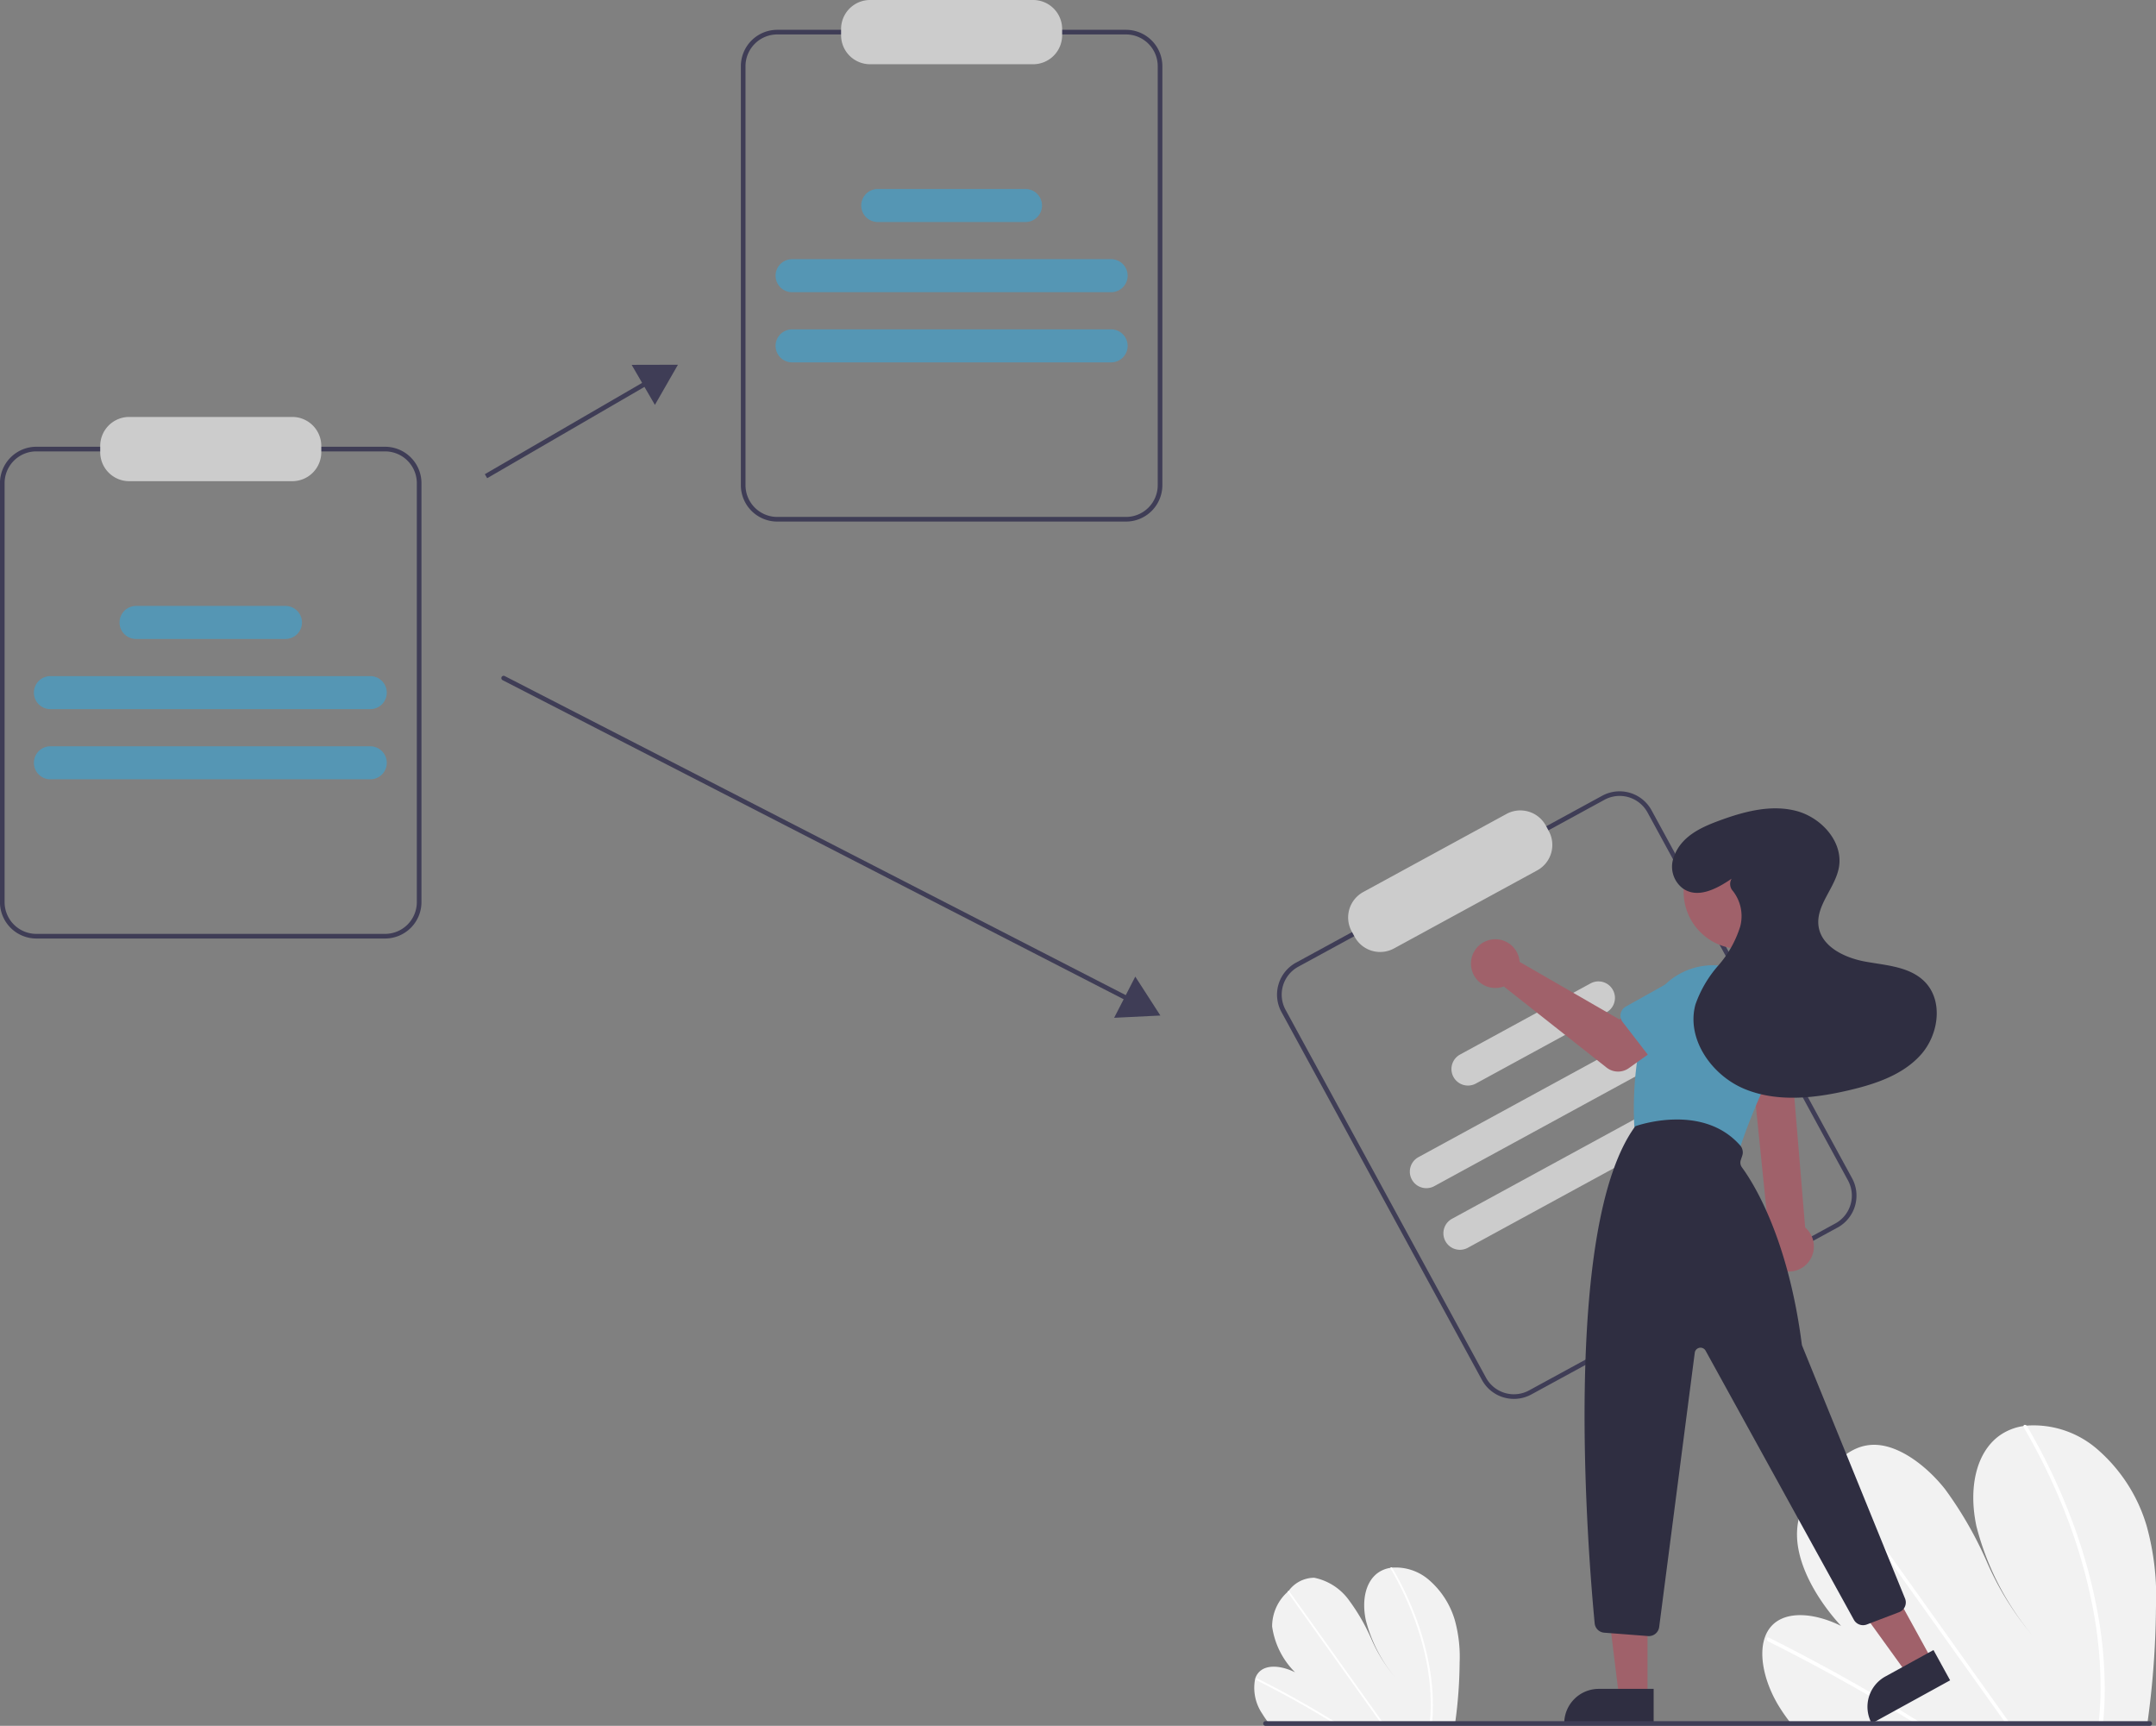 <svg xmlns="http://www.w3.org/2000/svg" width="208.12" height="166.56" viewBox="0 0 208.12 166.56">
  <rect x="0" y="0" width="208.12" height="166.56" fill="#808080" stroke="none"/>
  <g id="illustration" transform="translate(0)">
    <path id="Path_56" data-name="Path 56" d="M932.89,709.833a85.385,85.385,0,0,1-.8,10.971c-.018.128-.037.255-.055.383L897.655,721c-.1-.127-.2-.255-.3-.385-.321-.43-.622-.872-.9-1.329-1.327-2.2-1.935-4.782-1.326-6.562l.011-.028a3.124,3.124,0,0,1,.609-1.059c1.388-1.563,4.2-1.3,6.742-.041-2.285-2.5-4.1-5.656-4.242-8.473-.135-2.747,1.3-4.71,2.859-6.378.051-.055.1-.109.153-.162.025-.028.051-.054.076-.081,1.216-1.271,2.633-2.524,4.684-2.373,2.25.167,4.745,2.051,6.494,4.247a36.727,36.727,0,0,1,4.089,7.121,28.741,28.741,0,0,0,4.349,7,26.785,26.785,0,0,1-5.394-10.521c-.764-3.589-.092-7.035,2.193-8.725a5.344,5.344,0,0,1,2.341-.945c.1-.016.2-.03.3-.041a9.381,9.381,0,0,1,6.79,2.24,15.631,15.631,0,0,1,4.823,7.489A25.523,25.523,0,0,1,932.89,709.833Z" transform="translate(-724.774 -554.676)" fill="#f2f2f2"/>
    <path id="Path_57" data-name="Path 57" d="M911.865,792.012l-.657,0q-.313-.2-.629-.387c-.13-.082-.262-.162-.394-.242q-3.27-2-6.582-3.832t-6.65-3.5a.276.276,0,0,1-.158-.315.078.078,0,0,1,.011-.023c.031-.058.1-.083.2-.033.273.137.548.274.821.414q3.351,1.7,6.673,3.56t6.6,3.892l.138.085Z" transform="translate(-726.24 -625.623)" fill="#fff"/>
    <path id="Path_58" data-name="Path 58" d="M940.388,736.21l-.406,0-.273-.385-6.461-9.061q-5.289-7.417-10.574-14.835a.263.263,0,0,1-.046-.09c-.03-.109.05-.174.153-.162a.309.309,0,0,1,.215.137l5.929,8.316,10.521,14.759.669.938C940.207,735.953,940.3,736.081,940.388,736.21Z" transform="translate(-746.287 -569.772)" fill="#fff"/>
    <path id="Path_59" data-name="Path 59" d="M1015.222,718.662c-.021.685-.066,1.359-.125,2.027l-.034.383-.427,0c.013-.128.026-.255.038-.383.09-.965.154-1.941.163-2.943a41.059,41.059,0,0,0-.808-8.275,51.524,51.524,0,0,0-2.5-8.6,59.043,59.043,0,0,0-4.1-8.506.227.227,0,0,1-.038-.151c.018-.121.179-.158.3-.041a.358.358,0,0,1,.061.077q.3.507.579,1.018a59,59,0,0,1,3.92,8.536,51.276,51.276,0,0,1,2.334,8.61A40.507,40.507,0,0,1,1015.222,718.662Z" transform="translate(-812.066 -554.586)" fill="#fff"/>
    <path id="Path_60" data-name="Path 60" d="M695.671,762.716a44.6,44.6,0,0,1-.421,5.733c-.009.067-.019.133-.029.2l-17.964-.1c-.053-.066-.1-.133-.155-.2-.168-.225-.325-.456-.469-.695a4.449,4.449,0,0,1-.693-3.429l.006-.014a1.631,1.631,0,0,1,.319-.553c.725-.817,2.192-.681,3.523-.021a7.771,7.771,0,0,1-2.217-4.428,4.474,4.474,0,0,1,1.494-3.333l.08-.085.04-.042a3.077,3.077,0,0,1,2.448-1.24,5.487,5.487,0,0,1,3.393,2.219,19.188,19.188,0,0,1,2.137,3.721,15.018,15.018,0,0,0,2.273,3.66,14,14,0,0,1-2.819-5.5c-.4-1.875-.048-3.676,1.146-4.56a2.793,2.793,0,0,1,1.223-.494c.052-.009.1-.015.157-.022a4.9,4.9,0,0,1,3.548,1.17,8.168,8.168,0,0,1,2.521,3.914A13.353,13.353,0,0,1,695.671,762.716Z" transform="translate(-554.772 -602.238)" fill="#f2f2f2"/>
    <path id="Path_61" data-name="Path 61" d="M684.684,805.662l-.344,0q-.164-.1-.329-.2c-.068-.043-.137-.084-.206-.127q-1.709-1.044-3.44-2t-3.475-1.831a.144.144,0,0,1-.083-.165.042.042,0,0,1,.006-.012c.016-.03.052-.043.105-.017.143.072.286.143.429.216q1.751.886,3.487,1.86t3.45,2.034l.072.045Z" transform="translate(-555.539 -639.313)" fill="#fff"/>
    <path id="Path_62" data-name="Path 62" d="M699.588,776.5h-.212l-.143-.2-3.376-4.735-5.526-7.752a.139.139,0,0,1-.024-.047c-.016-.057.026-.091.08-.085a.161.161,0,0,1,.112.071l3.1,4.346,5.5,7.713.35.49Z" transform="translate(-566.013 -610.127)" fill="#fff"/>
    <path id="Path_63" data-name="Path 63" d="M738.7,767.331c-.011.358-.035.71-.065,1.059l-.018.2h-.223c.007-.067.014-.134.02-.2.047-.5.081-1.014.085-1.538a21.458,21.458,0,0,0-.422-4.325,26.921,26.921,0,0,0-1.308-4.493,30.86,30.86,0,0,0-2.14-4.445.118.118,0,0,1-.02-.079c.009-.064.094-.082.157-.022a.187.187,0,0,1,.032.04q.154.265.3.532a30.836,30.836,0,0,1,2.048,4.461,26.8,26.8,0,0,1,1.219,4.5A21.17,21.17,0,0,1,738.7,767.331Z" transform="translate(-600.389 -602.191)" fill="#fff"/>
    <path id="Path_64" data-name="Path 64" d="M172.671,318.176H139a3.515,3.515,0,0,1-3.511-3.511V274.226A3.515,3.515,0,0,1,139,270.715h33.666a3.515,3.515,0,0,1,3.511,3.511v40.439A3.515,3.515,0,0,1,172.671,318.176ZM139,271.162a3.066,3.066,0,0,0-3.063,3.063v40.439A3.066,3.066,0,0,0,139,317.728h33.666a3.066,3.066,0,0,0,3.063-3.063V274.226a3.066,3.066,0,0,0-3.063-3.063Z" transform="translate(-135.493 -227.598)" fill="#3f3d56"/>
    <path id="Path_65" data-name="Path 65" d="M197.217,264.076h-15.74a2.8,2.8,0,0,1-2.8-2.8v-.6a2.8,2.8,0,0,1,2.8-2.8h15.74a2.8,2.8,0,0,1,2.8,2.8v.6A2.8,2.8,0,0,1,197.217,264.076Z" transform="translate(-169.003 -217.636)" fill="#ccc"/>
    <path id="Path_66" data-name="Path 66" d="M182.748,372.718H151.871a1.594,1.594,0,1,1,0-3.187h30.877a1.594,1.594,0,0,1,0,3.187Z" transform="translate(-146.965 -304.277)" fill="#5596b4"/>
    <path id="Path_67" data-name="Path 67" d="M182.748,402.952H151.871a1.594,1.594,0,1,1,0-3.187h30.877a1.594,1.594,0,0,1,0,3.187Z" transform="translate(-146.965 -327.738)" fill="#5596b4"/>
    <path id="Path_68" data-name="Path 68" d="M203.117,342.484H188.774a1.594,1.594,0,1,1,0-3.187h14.343a1.594,1.594,0,1,1,0,3.187Z" transform="translate(-175.601 -280.816)" fill="#5596b4"/>
    <path id="Path_69" data-name="Path 69" d="M491.906,138.55H458.24a3.515,3.515,0,0,1-3.511-3.511V94.6a3.515,3.515,0,0,1,3.511-3.511h33.666a3.515,3.515,0,0,1,3.511,3.511v40.439A3.515,3.515,0,0,1,491.906,138.55ZM458.24,91.537a3.066,3.066,0,0,0-3.063,3.063v40.439a3.066,3.066,0,0,0,3.063,3.063h33.666a3.066,3.066,0,0,0,3.063-3.063V94.6a3.066,3.066,0,0,0-3.063-3.063Z" transform="translate(-383.213 -88.212)" fill="#3f3d56"/>
    <path id="Path_70" data-name="Path 70" d="M516.452,84.45h-15.74a2.8,2.8,0,0,1-2.8-2.8v-.6a2.8,2.8,0,0,1,2.8-2.8h15.74a2.8,2.8,0,0,1,2.8,2.8v.6A2.8,2.8,0,0,1,516.452,84.45Z" transform="translate(-416.722 -78.25)" fill="#ccc"/>
    <path id="Path_71" data-name="Path 71" d="M501.983,193.092H471.106a1.594,1.594,0,0,1,0-3.187h30.877a1.594,1.594,0,0,1,0,3.187Z" transform="translate(-394.685 -164.891)" fill="#5596b4"/>
    <path id="Path_72" data-name="Path 72" d="M501.983,223.326H471.106a1.594,1.594,0,0,1,0-3.187h30.877a1.594,1.594,0,0,1,0,3.187Z" transform="translate(-394.685 -188.352)" fill="#5596b4"/>
    <path id="Path_73" data-name="Path 73" d="M522.352,162.858H508.009a1.594,1.594,0,0,1,0-3.187h14.343a1.594,1.594,0,0,1,0,3.187Z" transform="translate(-423.32 -141.43)" fill="#5596b4"/>
    <path id="Path_74" data-name="Path 74" d="M739.879,461.261l-29.561,16.11a3.515,3.515,0,0,1-4.763-1.4L686.2,440.46a3.515,3.515,0,0,1,1.4-4.763l29.561-16.11a3.515,3.515,0,0,1,4.763,1.4L741.281,456.5a3.515,3.515,0,0,1-1.4,4.763ZM687.82,436.09a3.066,3.066,0,0,0-1.224,4.155l19.351,35.509a3.066,3.066,0,0,0,4.155,1.224l29.561-16.11a3.066,3.066,0,0,0,1.224-4.155L721.536,421.2a3.066,3.066,0,0,0-4.155-1.224Z" transform="translate(-562.5 -342.788)" fill="#3f3d56"/>
    <path id="Path_75" data-name="Path 75" d="M734.664,433.2l-13.82,7.532a2.8,2.8,0,0,1-3.8-1.119l-.287-.527a2.8,2.8,0,0,1,1.119-3.8l13.82-7.532a2.8,2.8,0,0,1,3.8,1.119l.287.527A2.8,2.8,0,0,1,734.664,433.2Z" transform="translate(-586.278 -349.197)" fill="#ccc"/>
    <path id="Path_76" data-name="Path 76" d="M772.455,512.937l-27.112,14.776a1.594,1.594,0,1,1-1.525-2.8l27.112-14.776a1.594,1.594,0,1,1,1.525,2.8Z" transform="translate(-606.894 -413.235)" fill="#ccc"/>
    <path id="Path_77" data-name="Path 77" d="M786.923,539.485,759.81,554.261a1.594,1.594,0,1,1-1.525-2.8L785.4,536.686a1.594,1.594,0,0,1,1.525,2.8Z" transform="translate(-618.121 -433.835)" fill="#ccc"/>
    <path id="Path_78" data-name="Path 78" d="M775.872,504.049l-12.594,6.864a1.594,1.594,0,0,1-1.525-2.8l12.594-6.864a1.594,1.594,0,1,1,1.525,2.8Z" transform="translate(-620.812 -406.338)" fill="#ccc"/>
    <rect id="Rectangle_26" data-name="Rectangle 26" width="18.208" height="0.448" transform="matrix(0.865, -0.502, 0.502, 0.865, 46.802, 45.764)" fill="#3f3d56"/>
    <path id="Path_79" data-name="Path 79" d="M274.423,161.007l2.224-3.875-4.468.011Z" transform="translate(-211.205 -121.931)" fill="#3f3d56"/>
    <path id="Path_80" data-name="Path 80" d="M412.321,400.955a.222.222,0,0,1-.1-.025L351.7,369.842a.224.224,0,1,1,.2-.4l60.519,31.088a.224.224,0,0,1-.1.423Z" transform="translate(-303.17 -304.191)" fill="#3f3d56"/>
    <path id="Path_81" data-name="Path 81" d="M480.081,424.712l4.462-.219-2.421-3.755Z" transform="translate(-372.532 -326.483)" fill="#3f3d56"/>
    <path id="Path_82" data-name="Path 82" d="M892.253,551.557a2.407,2.407,0,0,1-.861-3.589l-1.8-17.595h3.889l1.43,17.18a2.42,2.42,0,0,1-2.659,4Z" transform="translate(-720.658 -429.088)" fill="#a0616a"/>
    <circle id="Ellipse_16" data-name="Ellipse 16" cx="5.502" cy="5.502" r="5.502" transform="translate(162.522 80.571)" fill="#a0616a"/>
    <path id="Path_83" data-name="Path 83" d="M848.6,512.447l-8.212-1.793a1.01,1.01,0,0,1-.792-.933,32.979,32.979,0,0,1,1.248-11,6.664,6.664,0,0,1,8.564-4.245h0a6.667,6.667,0,0,1,3.786,9.205,55.638,55.638,0,0,0-3.409,8.049,1.006,1.006,0,0,1-1.186.716Z" transform="translate(-681.829 -400.938)" fill="#5596b4"/>
    <path id="Path_84" data-name="Path 84" d="M695.874,694.4h-2.746L691.821,683.8h4.053Z" transform="translate(-536.838 -530.616)" fill="#a0616a"/>
    <path id="Path_85" data-name="Path 85" d="M677.344,727.588h5.3v3.335h-8.632a3.335,3.335,0,0,1,3.335-3.335Z" transform="translate(-523.016 -564.592)" fill="#2f2e41"/>
    <path id="Path_86" data-name="Path 86" d="M802.522,683.047l-2.407,1.323-6.249-8.653,3.552-1.953Z" transform="translate(-616.023 -522.826)" fill="#a0616a"/>
    <path id="Path_87" data-name="Path 87" d="M3.335,0h5.3V3.335H0A3.335,3.335,0,0,1,3.335,0Z" transform="translate(179.073 163.408) rotate(-28.801)" fill="#2f2e41"/>
    <path id="Path_88" data-name="Path 88" d="M824.4,610.4l-4.228-.326a1,1,0,0,1-.926-.907c-.6-6.285-3.246-38.135,3.9-47.941l.02-.027.032-.012c.064-.023,6.441-2.3,10.1,1.87a1.008,1.008,0,0,1,.194.981l-.14.419a.78.78,0,0,0,.111.711c1.015,1.373,4.433,6.659,5.776,17.054a.774.774,0,0,0,.051.193l9.916,24.36a1.008,1.008,0,0,1-.575,1.322l-3.12,1.189a1.014,1.014,0,0,1-1.242-.456l-14.315-25.971a.56.56,0,0,0-1.046.2l-3.435,26.468a1.008,1.008,0,0,1-1,.878Z" transform="translate(-665.312 -452.501)" fill="#2f2e41"/>
    <path id="Path_89" data-name="Path 89" d="M773.968,484.712a2.37,2.37,0,0,1,.054.367l9.623,5.552,2.339-1.347,2.494,3.265-3.909,2.786a1.792,1.792,0,0,1-2.15-.052l-9.923-7.829a2.352,2.352,0,1,1,1.473-2.742Z" transform="translate(-627.334 -392.248)" fill="#a0616a"/>
    <path id="Path_90" data-name="Path 90" d="M833.76,502a1.007,1.007,0,0,1,.5-.678l4.416-2.469a2.8,2.8,0,1,1,3.434,4.423l-3.521,3.656a1.008,1.008,0,0,1-1.524-.083l-3.11-4.031A1.007,1.007,0,0,1,833.76,502Z" transform="translate(-677.317 -404.176)" fill="#5596b4"/>
    <path id="Path_91" data-name="Path 91" d="M882.853,517.354a1.007,1.007,0,0,1-.373-.752l-.159-5.057a2.8,2.8,0,0,1,5.507-1.011l1.624,4.809a1.008,1.008,0,0,1-.776,1.315l-5.01.9A1.007,1.007,0,0,1,882.853,517.354Z" transform="translate(-714.979 -411.912)" fill="#5596b4"/>
    <path id="Path_92" data-name="Path 92" d="M861.754,433.3c-1.414.968-3.271,1.963-4.715.932a2.628,2.628,0,0,1-.863-3.03c.692-1.978,2.592-2.848,4.409-3.516,2.362-.868,4.934-1.558,7.373-.937s4.594,2.982,4.153,5.46c-.354,1.992-2.233,3.65-1.967,5.656s2.539,3.082,4.544,3.442,4.248.477,5.688,1.917c1.838,1.837,1.379,5.12-.35,7.059s-4.339,2.818-6.867,3.416c-3.35.792-6.974,1.208-10.155-.106s-5.658-4.851-4.736-8.168a11.4,11.4,0,0,1,2.193-3.738,10.415,10.415,0,0,0,2.122-3.772,3.922,3.922,0,0,0-.708-3.431.994.994,0,0,1-.133-1.162Z" transform="translate(-694.6 -348.495)" fill="#2f2e41"/>
    <path id="Path_93" data-name="Path 93" d="M765.376,820.2H680.024a.224.224,0,1,1,0-.448h85.352a.224.224,0,1,1,0,.448Z" transform="translate(-557.863 -653.638)" fill="#3f3d56"/>
  </g>
</svg>
